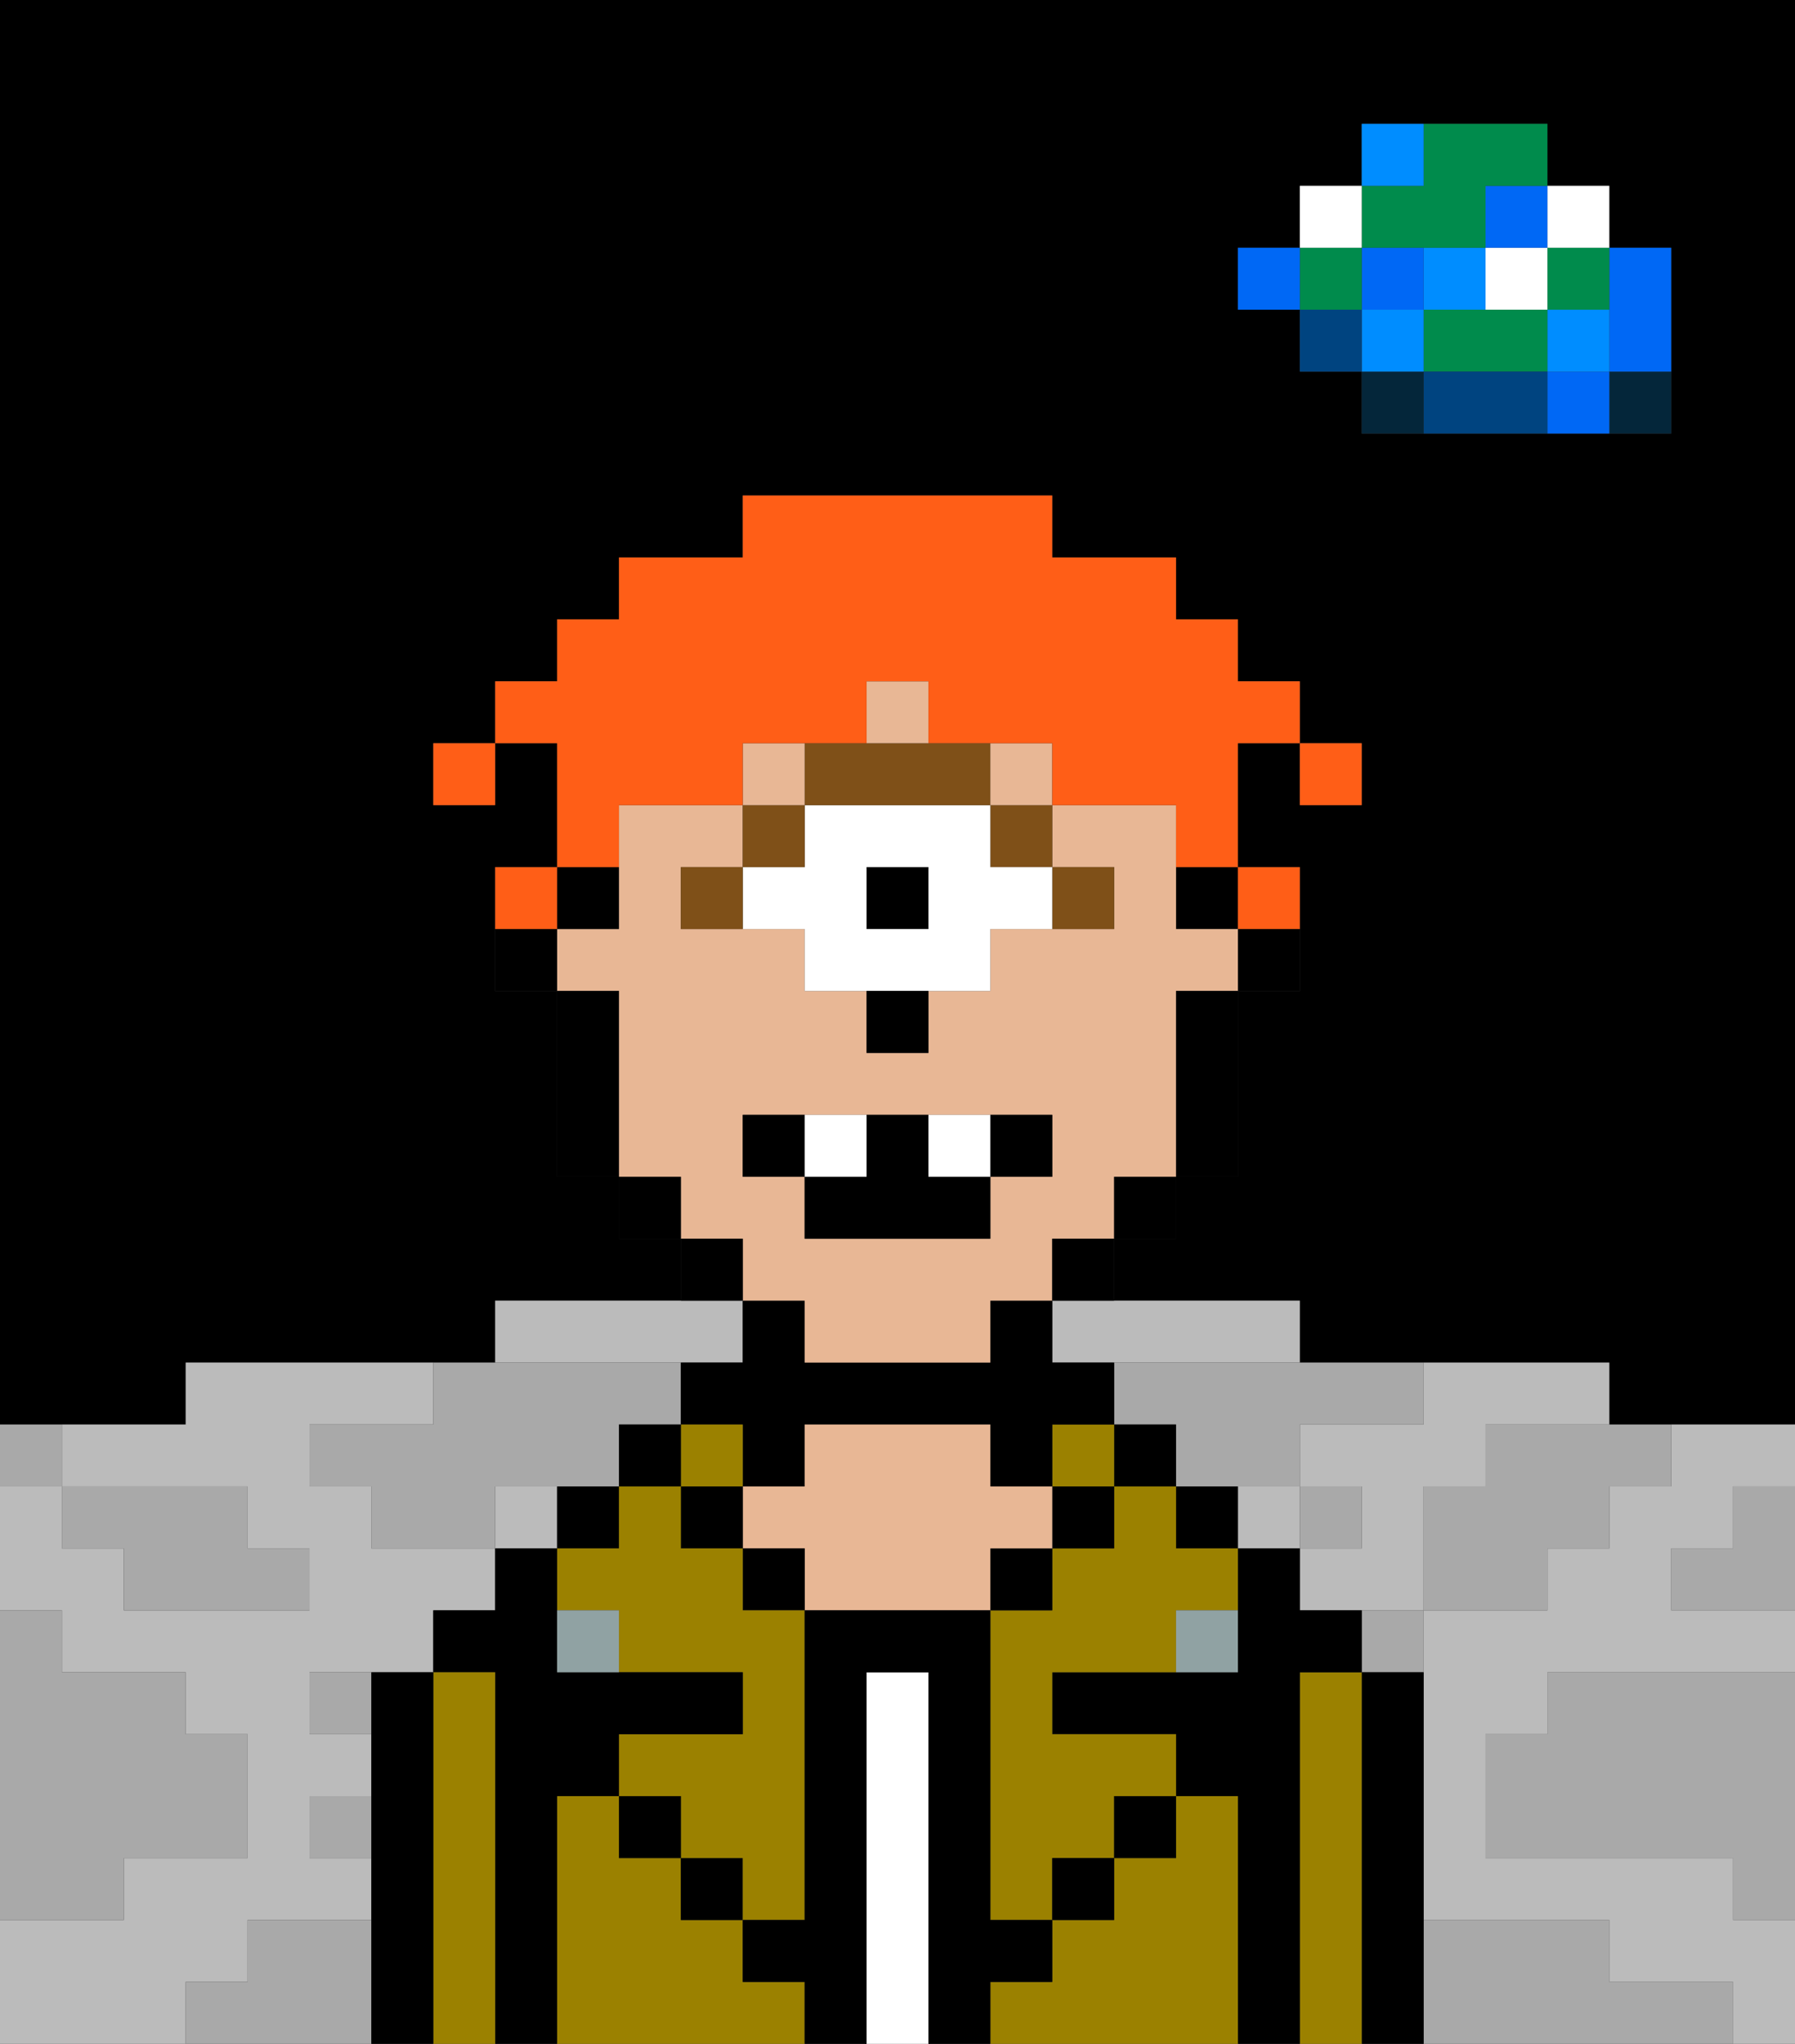 <svg xmlns="http://www.w3.org/2000/svg" viewBox="0 0 29 33"><rect x="0" y="0" width="29" height="33" fill="#333333" stroke="none"/><defs><style>polygon,rect,path{shape-rendering:crispedges;}polygon,rect,path{shape-rendering:crispedges;}.kb210-1{fill:#a9a9a9;}.kb210-2{fill:#bbbbbb;}.kb210-3{fill:#04263a;}.kb210-4{fill:#0068f5;}.kb210-5{fill:#008dff;}.kb210-6{fill:#008b4c;}.kb210-7{fill:#ffffff;}.kb210-8{fill:#004480;}.kb210-9{fill:#000000;}.kb210-10{fill:#9b8100;}.kb210-11{fill:#ffffff;}.kb210-12{fill:#e8b795;}.kb210-13{fill:#90a2a3;}.kb210-14{fill:#7f5018;}.kb210-15{fill:#ff5e17;}</style></defs><polygon class="kb210-1" points="28 25 27 25 27 26 28 26 29 26 29 25 29 24 28 24 28 25"/><path class="kb210-9" d="M27,0H0V23H3V22H8V21h3V20H10V19H9V16H8V14H9V12H8v1H7V12H8V11H9V10h1V9h2V8h5V9h2v1h1v1h1v1h1v1H21V12H20v2h1v2H20v3H19v1H18v1h3v1h5v1h3V0H27Zm0,5V7H22V6H21V5H20V4h1V3h1V2h3V3h1V4h1Z"/><polygon class="kb210-1" points="27 32 26 32 26 31 25 31 24 31 23 31 23 32 23 33 24 33 25 33 26 33 27 33 28 33 28 32 27 32"/><polygon class="kb210-1" points="27 27 26 27 25 27 25 28 24 28 24 29 24 30 25 30 26 30 27 30 28 30 28 31 29 31 29 30 29 29 29 28 29 27 28 27 27 27"/><rect class="kb210-2" x="8" y="24" width="1" height="1"/><polygon class="kb210-2" points="4 32 4 31 5 31 6 31 6 30 5 30 5 29 6 29 6 28 5 28 5 27 6 27 7 27 7 26 8 26 8 25 7 25 6 25 6 24 5 24 5 23 6 23 7 23 7 22 6 22 5 22 4 22 3 22 3 23 2 23 1 23 1 24 2 24 3 24 4 24 4 25 5 25 5 26 4 26 3 26 2 26 2 25 1 25 1 24 0 24 0 25 0 26 1 26 1 27 2 27 3 27 3 28 4 28 4 29 4 30 3 30 2 30 2 31 1 31 0 31 0 32 0 33 1 33 2 33 3 33 3 32 4 32"/><polygon class="kb210-2" points="27 23 27 24 26 24 26 25 25 25 25 26 24 26 23 26 23 27 23 28 23 29 23 30 23 31 24 31 25 31 26 31 26 32 27 32 28 32 28 33 29 33 29 32 29 31 28 31 28 30 27 30 26 30 25 30 24 30 24 29 24 28 25 28 25 27 26 27 27 27 28 27 29 27 29 26 28 26 27 26 27 25 28 25 28 24 29 24 29 23 28 23 27 23"/><polygon class="kb210-2" points="17 22 18 22 19 22 20 22 21 22 21 21 20 21 19 21 18 21 17 21 17 22"/><polygon class="kb210-2" points="10 22 11 22 12 22 12 21 11 21 10 21 9 21 8 21 8 22 9 22 10 22"/><polygon class="kb210-2" points="22 23 21 23 21 24 22 24 22 25 21 25 21 26 22 26 23 26 23 25 23 24 24 24 24 23 25 23 26 23 26 22 25 22 24 22 23 22 23 23 22 23"/><rect class="kb210-2" x="20" y="24" width="1" height="1"/><rect class="kb210-3" x="26" y="6" width="1" height="1"/><polygon class="kb210-4" points="26 5 26 6 27 6 27 5 27 4 26 4 26 5"/><rect class="kb210-4" x="25" y="6" width="1" height="1"/><rect class="kb210-5" x="25" y="5" width="1" height="1"/><rect class="kb210-6" x="25" y="4" width="1" height="1"/><rect class="kb210-7" x="25" y="3" width="1" height="1"/><polygon class="kb210-1" points="24 23 24 24 23 24 23 25 23 26 24 26 25 26 25 25 26 25 26 24 27 24 27 23 26 23 25 23 24 23"/><polygon class="kb210-6" points="24 5 23 5 23 6 24 6 25 6 25 5 24 5"/><rect class="kb210-7" x="24" y="4" width="1" height="1"/><rect class="kb210-4" x="24" y="3" width="1" height="1"/><polygon class="kb210-8" points="24 6 23 6 23 7 24 7 25 7 25 6 24 6"/><rect class="kb210-5" x="23" y="4" width="1" height="1"/><rect class="kb210-1" x="22" y="26" width="1" height="1"/><rect class="kb210-3" x="22" y="6" width="1" height="1"/><rect class="kb210-5" x="22" y="5" width="1" height="1"/><rect class="kb210-4" x="22" y="4" width="1" height="1"/><polygon class="kb210-6" points="23 4 24 4 24 3 25 3 25 2 24 2 23 2 23 3 22 3 22 4 23 4"/><rect class="kb210-5" x="22" y="2" width="1" height="1"/><rect class="kb210-1" x="21" y="24" width="1" height="1"/><rect class="kb210-8" x="21" y="5" width="1" height="1"/><rect class="kb210-6" x="21" y="4" width="1" height="1"/><rect class="kb210-7" x="21" y="3" width="1" height="1"/><rect class="kb210-4" x="20" y="4" width="1" height="1"/><polygon class="kb210-1" points="19 22 18 22 18 23 19 23 19 24 20 24 21 24 21 23 22 23 23 23 23 22 22 22 21 22 20 22 19 22"/><rect class="kb210-1" x="5" y="27" width="1" height="1"/><polygon class="kb210-1" points="6 23 5 23 5 24 6 24 6 25 7 25 8 25 8 24 9 24 10 24 10 23 11 23 11 22 10 22 9 22 8 22 7 22 7 23 6 23"/><polygon class="kb210-1" points="6 31 5 31 4 31 4 32 3 32 3 33 4 33 5 33 6 33 6 32 6 31"/><rect class="kb210-1" x="5" y="29" width="1" height="1"/><polygon class="kb210-1" points="2 31 2 30 3 30 4 30 4 29 4 28 3 28 3 27 2 27 1 27 1 26 0 26 0 27 0 28 0 29 0 30 0 31 1 31 2 31"/><polygon class="kb210-1" points="2 25 2 26 3 26 4 26 5 26 5 25 4 25 4 24 3 24 2 24 1 24 1 25 2 25"/><rect class="kb210-1" y="23" width="1" height="1"/><polygon class="kb210-9" points="23 31 23 30 23 29 23 28 23 27 22 27 22 28 22 29 22 30 22 31 22 32 22 33 23 33 23 32 23 31"/><polygon class="kb210-10" points="22 31 22 30 22 29 22 28 22 27 21 27 21 28 21 29 21 30 21 31 21 32 21 33 22 33 22 32 22 31"/><polygon class="kb210-9" points="21 31 21 30 21 29 21 28 21 27 22 27 22 26 21 26 21 25 20 25 20 26 20 27 19 27 18 27 17 27 17 28 18 28 19 28 19 29 20 29 20 30 20 31 20 32 20 33 21 33 21 32 21 31"/><rect class="kb210-9" x="19" y="24" width="1" height="1"/><polygon class="kb210-10" points="20 31 20 30 20 29 19 29 19 30 18 30 18 31 17 31 17 32 16 32 16 33 17 33 18 33 19 33 20 33 20 32 20 31"/><rect class="kb210-9" x="18" y="23" width="1" height="1"/><polygon class="kb210-10" points="19 24 18 24 18 25 17 25 17 26 16 26 16 27 16 28 16 29 16 30 16 31 17 31 17 30 18 30 18 29 19 29 19 28 18 28 17 28 17 27 18 27 19 27 19 26 20 26 20 25 19 25 19 24"/><rect class="kb210-10" x="17" y="23" width="1" height="1"/><rect class="kb210-9" x="17" y="24" width="1" height="1"/><rect class="kb210-9" x="18" y="29" width="1" height="1"/><rect class="kb210-9" x="16" y="25" width="1" height="1"/><polygon class="kb210-11" points="15 31 15 30 15 29 15 28 15 27 14 27 14 28 14 29 14 30 14 31 14 32 14 33 15 33 15 32 15 31"/><polygon class="kb210-9" points="12 24 13 24 13 23 14 23 15 23 16 23 16 24 17 24 17 23 18 23 18 22 17 22 17 21 16 21 16 22 15 22 14 22 13 22 13 21 12 21 12 22 11 22 11 23 12 23 12 24"/><polygon class="kb210-12" points="17 25 17 24 16 24 16 23 15 23 14 23 13 23 13 24 12 24 12 25 13 25 13 26 14 26 15 26 16 26 16 25 17 25"/><rect class="kb210-9" x="12" y="25" width="1" height="1"/><polygon class="kb210-10" points="12 32 12 31 11 31 11 30 10 30 10 29 9 29 9 30 9 31 9 32 9 33 10 33 11 33 12 33 13 33 13 32 12 32"/><rect class="kb210-10" x="11" y="23" width="1" height="1"/><rect class="kb210-9" x="11" y="24" width="1" height="1"/><rect class="kb210-9" x="11" y="30" width="1" height="1"/><rect class="kb210-9" x="10" y="23" width="1" height="1"/><rect class="kb210-9" x="9" y="24" width="1" height="1"/><polygon class="kb210-10" points="12 25 11 25 11 24 10 24 10 25 9 25 9 26 10 26 10 27 11 27 12 27 12 28 11 28 10 28 10 29 11 29 11 30 12 30 12 31 13 31 13 30 13 29 13 28 13 27 13 26 12 26 12 25"/><polygon class="kb210-9" points="9 31 9 30 9 29 10 29 10 28 11 28 12 28 12 27 11 27 10 27 9 27 9 26 9 25 8 25 8 26 7 26 7 27 8 27 8 28 8 29 8 30 8 31 8 32 8 33 9 33 9 32 9 31"/><polygon class="kb210-10" points="8 31 8 30 8 29 8 28 8 27 7 27 7 28 7 29 7 30 7 31 7 32 7 33 8 33 8 32 8 31"/><polygon class="kb210-9" points="7 31 7 30 7 29 7 28 7 27 6 27 6 28 6 29 6 30 6 31 6 32 6 33 7 33 7 32 7 31"/><rect class="kb210-9" x="10" y="29" width="1" height="1"/><rect class="kb210-9" x="17" y="30" width="1" height="1"/><polygon class="kb210-9" points="17 32 17 31 16 31 16 30 16 29 16 28 16 27 16 26 15 26 14 26 13 26 13 27 13 28 13 29 13 30 13 31 12 31 12 32 13 32 13 33 14 33 14 32 14 31 14 30 14 29 14 28 14 27 15 27 15 28 15 29 15 30 15 31 15 32 15 33 16 33 16 32 17 32"/><rect class="kb210-13" x="9" y="26" width="1" height="1"/><rect class="kb210-13" x="19" y="26" width="1" height="1"/><rect class="kb210-9" x="20" y="15" width="1" height="1"/><rect class="kb210-9" x="19" y="14" width="1" height="1"/><path class="kb210-12" d="M12,21h1v1h3V21h1V20h1V19h1V16h1V15H19V13H17v1h1v1H16v1H15v1H14V16H13V15H11V14h1V13H10v2H9v1h1v3h1v1h1Zm0-3h5v1H16v1H13V19H12Z"/><polygon class="kb210-9" points="19 17 19 18 19 19 20 19 20 18 20 17 20 16 19 16 19 17"/><rect class="kb210-9" x="18" y="19" width="1" height="1"/><rect class="kb210-9" x="17" y="20" width="1" height="1"/><rect class="kb210-9" x="11" y="20" width="1" height="1"/><rect class="kb210-9" x="10" y="19" width="1" height="1"/><rect class="kb210-9" x="9" y="14" width="1" height="1"/><polygon class="kb210-9" points="10 17 10 16 9 16 9 17 9 18 9 19 10 19 10 18 10 17"/><rect class="kb210-9" x="8" y="15" width="1" height="1"/><rect class="kb210-14" x="17" y="14" width="1" height="1"/><rect class="kb210-14" x="16" y="13" width="1" height="1"/><rect class="kb210-9" x="14" y="14" width="1" height="1"/><path class="kb210-7" d="M16,13H13v1H12v1h1v1h3V15h1V14H16Zm-1,2H14V14h1Z"/><polygon class="kb210-14" points="14 13 15 13 16 13 16 12 15 12 14 12 13 12 13 13 14 13"/><rect class="kb210-14" x="12" y="13" width="1" height="1"/><rect class="kb210-14" x="11" y="14" width="1" height="1"/><rect class="kb210-9" x="14" y="16" width="1" height="1"/><rect class="kb210-12" x="14" y="11" width="1" height="1"/><rect class="kb210-12" x="16" y="12" width="1" height="1"/><rect class="kb210-12" x="12" y="12" width="1" height="1"/><rect class="kb210-9" x="12" y="18" width="1" height="1"/><rect class="kb210-9" x="16" y="18" width="1" height="1"/><polygon class="kb210-9" points="13 19 13 20 16 20 16 19 15 19 15 18 14 18 14 19 13 19"/><rect class="kb210-7" x="13" y="18" width="1" height="1"/><rect class="kb210-7" x="15" y="18" width="1" height="1"/><rect class="kb210-15" x="21" y="12" width="1" height="1"/><polygon class="kb210-15" points="10 13 11 13 12 13 12 12 13 12 14 12 14 11 15 11 15 12 16 12 17 12 17 13 18 13 19 13 19 14 20 14 20 13 20 12 21 12 21 11 20 11 20 10 19 10 19 9 18 9 17 9 17 8 16 8 15 8 14 8 13 8 12 8 12 9 11 9 10 9 10 10 9 10 9 11 8 11 8 12 9 12 9 13 9 14 10 14 10 13"/><rect class="kb210-15" x="20" y="14" width="1" height="1"/><rect class="kb210-15" x="8" y="14" width="1" height="1"/><rect class="kb210-15" x="7" y="12" width="1" height="1"/></svg>